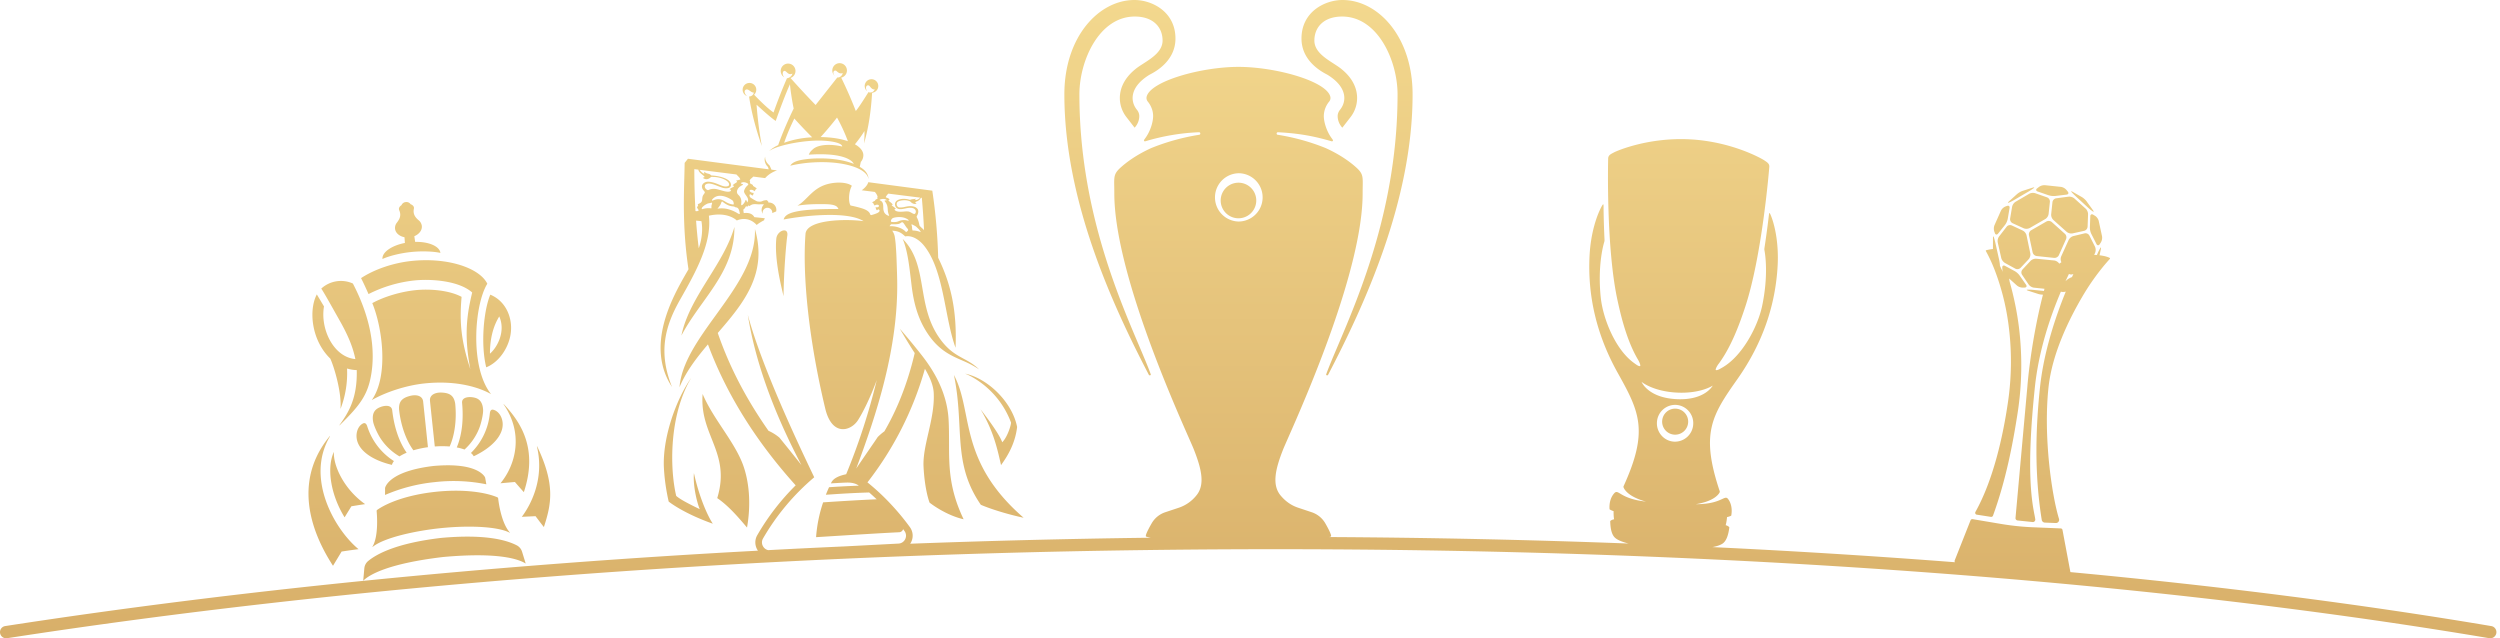 <svg viewBox="0 0 141 36" fill="none" xmlns="http://www.w3.org/2000/svg"><path fill-rule="evenodd" clip-rule="evenodd" d="M69.85 12.311a1.003 1.003 0 100-2.007 1.003 1.003 0 000 2.007zm-9.82-6.989C60.03 2.067 61.98 0 63.983 0c.989 0 2.313.659 2.313 2.176 0 1.269-1.14 1.87-1.426 2.02l-.055.03c-.478.299-.815.657-.91 1.079-.069.306.008.627.213.881a.574.574 0 01.138.354c0 .41-.264.66-.264.66l-.473-.61a1.753 1.753 0 01-.318-1.444c.112-.496.416-.908.838-1.25l.001-.001c.123-.102.28-.203.447-.31.499-.322 1.082-.698 1.082-1.296 0-.756-.53-1.356-1.567-1.356-2.008 0-3.124 2.487-3.124 4.39 0 6.253 2.112 11.224 3.363 14.167.271.639.502 1.181.662 1.621.019.04-.065.104-.114.018-2.03-3.897-4.759-9.792-4.759-15.807zm12.2 22.629c-.49-.588-.327-1.44.153-2.64.04-.099.129-.301.256-.59.98-2.222 4.214-9.55 4.214-13.813 0-.143.002-.268.004-.377.01-.6.014-.751-.395-1.113-.29-.258-.84-.681-1.701-1.07a12.411 12.411 0 00-2.7-.747c-.09-.014-.07-.148.02-.143 1.334.07 2.147.26 3.029.513a.056.056 0 00.06-.086l-.09-.126c-.26-.368-.42-.879-.417-1.226a1.31 1.31 0 01.3-.801.32.32 0 00.07-.268c-.2-.887-3.089-1.692-5.183-1.692s-4.983.805-5.182 1.692a.32.32 0 00.07.268c.19.236.296.519.298.801.003.347-.156.858-.418 1.226l-.089.126c-.03.044.01.1.061.086a12.143 12.143 0 013.03-.513c.09-.005.108.129.019.143a12.419 12.419 0 00-2.7.746c-.861.39-1.411.814-1.702 1.072-.407.36-.405.512-.394 1.111.002.11.004.234.004.378 0 4.262 3.233 11.59 4.214 13.812.127.29.217.492.256.59.48 1.202.643 2.053.153 2.64a2.137 2.137 0 01-.986.686l-.766.255a1.388 1.388 0 00-.768.632s-.411.7-.31.739c.05.018.135.04.258.065l-.399.005c-4.42.06-8.813.171-13.163.334a.816.816 0 00-.02-.938 13.716 13.716 0 00-1.22-1.45 12.759 12.759 0 00-1.172-1.072 18.688 18.688 0 003.242-6.406c.273.463.473.924.496 1.356.04.765-.136 1.536-.304 2.272-.154.672-.3 1.313-.27 1.894.072 1.374.341 2.027.341 2.027s.864.694 1.919.938c-.82-1.716-.821-2.963-.822-4.32-.001-.413-.001-.837-.025-1.287-.084-1.604-.9-2.85-1.48-3.6a37.705 37.705 0 00-1.272-1.541s.406.704.841 1.374c-.512 2.192-1.261 3.642-1.711 4.415-.157.113-.256.206-.346.29l-.03.03c-.072.111-.245.362-.46.674v.001c-.227.33-.501.729-.752 1.102 1.135-3.02 2.382-6.807 2.31-10.625-.005-.25-.016-.672-.033-1.101-.007-.238-.02-.484-.038-.735a5.662 5.662 0 00-.06-.579.83.83 0 00-.15-.374c.343.015.505.107.733.323.329-.069.751.12 1.092.558.694.892.957 2.233 1.212 3.538.152.774.3 1.535.536 2.184.083-2.043-.241-3.571-.98-5.075a30.873 30.873 0 00-.331-3.785l-3.61-.478c-.043.154-.174.312-.37.456l.738.093a.694.694 0 01.157.265.08.08 0 00-.005.084c.005.013.009.022-.002.028a.614.614 0 01-.04.024c-.013.007-.029.015-.052.029-.044.025-.044.065-.044.065s-.157.077-.156.09c0 .014.021.038.058.05.01.057.053.101.07.119h.002l.003.004c.004.005.01.013.014.013.002 0 .003-.003.004-.007l.002-.005a.039.039 0 01.017-.017.228.228 0 01.149-.016c.036.009.055.035.056.062 0 .028-.022.058-.056.07a.199.199 0 01-.104.005l-.025-.003c-.003 0-.006 0-.007.003a.008.008 0 000 .007c.009.014.012.03.015.048.007.035.015.076.07.123.013-.021.066-.08.108-.042.023.02.034.04.034.062 0 .042-.045.084-.119.127a2.25 2.25 0 01-.353.119l.005.003-.015-.006-.046-.026c-.031-.174-.242-.284-.488-.36a6.391 6.391 0 00-.62-.152h-.001c-.133-.215-.108-.787.074-1.112-.265-.207-.875-.231-1.378-.094-.53.145-.84.455-1.132.745-.178.178-.35.349-.559.47.555-.09 1.037-.088 1.448-.086h.056c.661.002.738.142.792.24l.02.033c-2.467-.012-3.003.232-3.093.593 1.209-.235 3.618-.475 4.505.092-.936-.131-3.211-.11-3.274.725-.177 2.336.178 5.939 1.114 9.845.385 1.606 1.462 1.269 1.854.644.27-.43.668-1.208 1.05-2.246a36.08 36.08 0 01-1.724 5.307c-.335.07-.697.198-.83.452l-.032.064c.33-.02.721-.042.897-.046.335-.007.541.072.68.175-.68.024-1.31.062-1.68.087a8.02 8.02 0 00-.18.424l.326-.02a53.6 53.6 0 012.115-.108c.133.116.275.244.424.386-.809.03-2.142.113-3.02.172a7.917 7.917 0 00-.397 1.963l.422-.026c1.506-.094 3.338-.208 4.276-.252a.242.242 0 00.21-.174l.046.061.032.044a.44.44 0 01.042.455.441.441 0 01-.38.254l-3.055.16c-1.438.064-2.87.134-4.296.21a.44.44 0 01-.282-.204.44.44 0 01-.006-.457 13.096 13.096 0 012.886-3.448l-.172-.362c-.67-1.409-2.779-5.833-3.576-8.807.395 2.44 1.306 5.202 3.026 8.478-.35-.44-.862-1.085-1.24-1.545a2.548 2.548 0 00-.603-.38l-.015-.008c-1.266-1.808-2.2-3.6-2.86-5.515 1.44-1.662 2.828-3.327 2.095-5.865.07 1.715-1.07 3.293-2.189 4.84-.984 1.36-1.951 2.699-2.065 4.088.364-.882.963-1.662 1.605-2.42.918 2.465 2.44 5.166 4.948 7.95a13.332 13.332 0 00-2.163 2.806.814.814 0 00.035.879C27.66 31.87 13.258 33.307.294 35.31a.346.346 0 00.105.685c19.054-2.946 41.222-4.665 64.11-4.97 14.127-.19 27.95.161 41.082 1.042 12.685.851 24.395 2.172 34.803 3.927a.346.346 0 10.115-.683c-7.31-1.233-15.26-2.252-23.738-3.044l-.446-2.377a.105.105 0 00-.094-.087l-1.571-.065a14.49 14.49 0 01-1.813-.19l-1.597-.269a.108.108 0 00-.111.067l-.893 2.259a.104.104 0 00.015.105 469.218 469.218 0 00-13.68-.853c.247-.047.453-.114.582-.206.216-.154.322-.507.372-.907 0 0-.041-.078-.207-.125 0 0 .053-.167.076-.454 0 0 .116-.023.236-.08 0 0 .13-.53-.173-.937-.089-.117-.164-.082-.334-.004-.231.107-.637.294-1.49.293.971-.158 1.267-.518 1.341-.66.02-.04.008-.073.008-.073-1.091-3.26-.451-4.268.995-6.319 1.446-2.05 2.157-4.21 2.273-6.424.067-1.288-.177-2.328-.4-2.848-.07-.157-.08-.099-.092-.005l-.004.037c-.022.188-.108.93-.25 1.851a.372.372 0 00.002.127c.054.276.222 1.461-.132 3.135-.242 1.145-1.096 2.784-2.198 3.444 0 0-.105.063-.209.119-.133.069-.19.062-.207.044-.018-.018.01-.1.064-.198a1.24 1.24 0 01.102-.154l.039-.052c.664-.922 1.118-2.131 1.432-3.082.962-2.853 1.363-7.739 1.38-7.952l.001-.005c.017-.179-.103-.26-.256-.36l-.033-.023c-.168-.112-1.85-1.057-4.185-1.18-2.337-.122-4.108.642-4.286.736l-.036.019c-.162.085-.29.152-.292.332v.004c-.005.202-.118 5.112.542 8.054.213.978.538 2.228 1.102 3.214l.034.057c.028.048.052.087.084.163.045.102.063.187.044.203-.02.017-.077.018-.202-.065a6.072 6.072 0 01-.195-.14c-1.027-.772-1.705-2.491-1.826-3.655-.177-1.701.114-2.862.196-3.131a.367.367 0 00.016-.126 50.137 50.137 0 01-.055-1.867v-.038c-.002-.094-.007-.153-.092-.004-.277.494-.629 1.502-.696 2.79-.116 2.214.365 4.437 1.589 6.627 1.224 2.19 1.755 3.26.33 6.387 0 0-.017.033 0 .075.058.149.314.537 1.263.796-.847-.089-1.232-.317-1.45-.447-.161-.096-.232-.138-.333-.031-.344.373-.27.914-.27.914.114.07.227.104.227.104-.008.288.027.459.027.459-.17.03-.218.103-.218.103.008.403.076.765.275.941.15.134.428.239.76.322a522.048 522.048 0 00-16.889-.365.93.93 0 00.097-.029c.1-.038-.31-.74-.31-.74a1.387 1.387 0 00-.768-.63l-.766-.256c-.4-.133-.72-.367-.986-.685zM69.85 9.77a1.362 1.362 0 110 2.724 1.362 1.362 0 010-2.723zm4.98-5.574c-.285-.15-1.426-.751-1.426-2.021C73.404.659 74.728 0 75.717 0c2.002 0 3.953 2.067 3.953 5.323 0 6.014-2.73 11.909-4.76 15.806-.048.086-.132.022-.113-.018.16-.44.39-.982.662-1.62 1.25-2.944 3.363-7.915 3.363-14.168 0-1.903-1.116-4.39-3.124-4.39-1.037 0-1.567.6-1.567 1.356 0 .598.583.974 1.082 1.295.166.108.324.21.447.31l.001.002c.422.342.726.754.838 1.25a1.753 1.753 0 01-.318 1.445l-.473.61s-.264-.251-.264-.66c0-.12.05-.246.137-.354.206-.255.283-.576.214-.882-.096-.422-.433-.78-.91-1.078a1.099 1.099 0 00-.055-.03zM27.334 26.883c-.131-.195-.696-.8-2.895-.601-2.193.263-2.62.972-2.707 1.19a.235.235 0 00-.014.112l-.002.332a9.45 9.45 0 012.817-.726 9.31 9.31 0 012.897.125l-.058-.325a.235.235 0 00-.038-.107zm-3.92-13.24c.744-.02 1.38.239 1.425.621-.42-.094-1.092-.11-1.657-.05-.588.061-1.22.214-1.61.394-.036-.384.53-.765 1.264-.905l-.023-.323c-.288-.055-.507-.24-.533-.48a.485.485 0 01.115-.356c.156-.206.244-.408.12-.688a.177.177 0 01-.014-.054c-.01-.087.048-.171.144-.231a.284.284 0 01.241-.174.284.284 0 01.272.12c.107.039.18.11.19.196a.177.177 0 01-.004.056c-.062.3.066.479.26.647a.485.485 0 01.187.326c.026.24-.151.467-.423.58l.046.32zm-.883 12.097a3.21 3.21 0 01-1.061-1.003c-.18-.27-.394-.748-.428-.968-.086-.549.175-.724.437-.82.217-.079.604-.13.642.193.094.82.33 1.693.814 2.39a2.728 2.728 0 00-.404.208zm.59-3.41c.369-.096.695-.007.742.296.01.065.273 2.596.273 2.596a5.4 5.4 0 00-.82.175c-.398-.541-.706-1.367-.809-2.297-.022-.438.148-.648.614-.77zm-1.016 3.889zm0 0a.573.573 0 01.114-.214 3.618 3.618 0 01-1.508-1.965c-.025-.083-.095-.23-.241-.156-.261.134-.392.472-.357.81.074.701.867 1.26 1.992 1.525zm5.142-3.102c.012.222-.098.733-.218 1.035a3.21 3.21 0 01-.83 1.202 2.728 2.728 0 00-.437-.118c.327-.784.377-1.686.3-2.508-.032-.324.358-.354.587-.322.276.039.567.156.598.711zm-2.998-.532c-.017-.306.284-.461.665-.444.48.023.691.193.76.626.093.93-.037 1.803-.314 2.415a5.345 5.345 0 00-.838 0s-.269-2.531-.273-2.597zm3.379.728c.006-.086.044-.245.202-.202.283.077.482.38.517.717.074.702-.586 1.413-1.63 1.906a.572.572 0 00-.157-.185 3.619 3.619 0 001.067-2.236zm.069-1.084c-.571-.327-1.85-.803-3.757-.603-1.057.111-2.212.502-2.972.94.964-1.37.6-4.09.029-5.47.661-.363 1.596-.643 2.427-.73.831-.088 1.931.008 2.61.377-.127 1.441-.03 2.469.495 4.083-.399-2.04-.148-3.267.102-4.329-.73-.658-2.294-.78-3.266-.679a7.48 7.48 0 00-2.58.768c-.169-.386-.34-.744-.422-.9.742-.489 1.814-.866 2.896-.973 2.004-.197 3.784.397 4.226 1.289-.73 1.173-1.004 4.717.212 6.227zm-6.694 8.613c.354-.587.262-1.778.239-2.016a.073.073 0 01.03-.067c.543-.385 1.673-.85 3.315-1.023 1.624-.171 2.856.049 3.468.314a.07.07 0 01.041.057c.026.23.177 1.394.662 1.929.005.005 0 .012-.007.01-.676-.354-2.311-.425-3.947-.253-1.307.138-3.133.514-3.792 1.057-.006.004-.013-.002-.009-.008zm8.142-.085a.606.606 0 01.3.362l.202.656c.002.003-.002.007-.005.005-.386-.241-1.519-.65-4.661-.364-3.149.376-4.167 1.015-4.489 1.33-.002.002-.006 0-.006-.004l.062-.685a.607.607 0 01.216-.415c.545-.447 1.693-1.015 4.104-1.303 2.409-.22 3.65.095 4.277.418zm-1.721-10.04c.694-.278 1.23-1.043 1.367-1.822.16-.902-.23-1.903-1.138-2.275-.368.87-.553 2.779-.23 4.097zm.734-2.87c-.27.437-.525 1.103-.525 2.1.442-.38.89-1.286.525-2.1zm-8.726 11.325c-.75-1.213-1.03-2.72-.61-3.666h.001c.002-.005.01-.003.01.002-.043.697.517 2.042 1.752 2.92l-.001.007c-.17.022-.762.119-.764.119 0 0-.181.29-.38.618h-.008zm-.835-4.572c.007-.008.019 0 .014.01-1.405 2.365.276 5.27 1.611 6.364-.542.067-.955.134-.955.134l-.486.803c-.744-1.155-2.596-4.378-.184-7.311zm11.686.587c-.003-.01.012-.015.016-.005 1.037 2.175.79 3.264.376 4.545-.169-.21-.47-.614-.47-.614s-.769.035-.776.038c.429-.566 1.308-2.062.854-3.964zm-11.392-7.58l.228.404c.498.873.776 1.529.924 2.242-1.237-.11-1.99-1.706-1.77-2.97l-.161-.27-.002-.003v-.002c-.09-.148-.183-.305-.241-.403-.469.887-.308 2.586.758 3.62h.001c.232.505.647 1.933.576 2.818 0 .005.006.006.008.002a5.584 5.584 0 00.361-2.26c.213.059.372.084.547.088.043 1.63-.496 2.436-.976 3.106-.005.007.005.015.01.009 1.159-1.143 1.61-1.716 1.799-2.971.33-2.204-.632-4.218-1.051-5.027a1.642 1.642 0 00-1.782.286c.14.205.504.854.771 1.33zm9.511 5.197c-.004-.007.004-.015.01-.009 1.012 1.071 1.93 2.556 1.133 4.963-.307-.34-.503-.573-.503-.573s-.662.056-.816.074c.87-1.053 1.317-2.808.176-4.455zm66.81 1.016a.734.734 0 11-1.466-.077.734.734 0 011.466.077zm-.666-1.308c1.613.085 2.053-.765 2.053-.765s-.685.466-2.034.395c-1.349-.07-1.982-.606-1.982-.606s.35.892 1.963.976zm.952 1.414a1.031 1.031 0 00-.97-1.09 1.031 1.031 0 00-1.077.983c-.03.572.404 1.06.969 1.09a1.033 1.033 0 001.078-.983zM44.19 16.708c.019-1.398.142-2.913.215-3.422.073-.51-.577-.289-.621.172-.1 1.06.2 2.356.344 2.975.028.119.05.213.062.275zm-5.594-6.711c-.036 1.293-.085 3.074.235 5.188l-.122.213c-.754 1.317-2.34 4.088-.807 6.428-.798-1.984-.387-3.445.46-4.935.912-1.605 1.793-3.201 1.619-4.726 1.084-.245 1.576.272 1.576.272s.595-.31 1.114.243l.002.01c.166-.138.39-.252.423-.268a.266.266 0 01.044-.113l-.595-.062c-.12-.218-.351-.259-.598-.228a3.358 3.358 0 01-.025-.2.309.309 0 00.116-.13c.018-.031.031-.056.05-.061.019-.005.027.017.034.04.001.004.007.005.021-.007a.209.209 0 00.043-.05l.005-.007a.049.049 0 01.024-.02c.01-.004.015.004.015.014v.007c0 .012 0 .023.015.02.014-.003.039-.018.069-.035.042-.024.092-.053.13-.062.087-.02.16-.015.24-.01.065.005.135.01.22.002a.71.71 0 01.129.005l.06.005a.413.413 0 00-.073.53.273.273 0 11.536-.042l.062-.027c.05-.022.112-.048.158-.065a.413.413 0 00-.432-.502h-.007c.002-.028-.002-.052-.022-.068l-.025-.027a.106.106 0 00-.05-.039c-.02-.006-.039-.001-.061.004a.331.331 0 01-.055.008c-.036.002-.074.018-.117.036l-.046.018c-.07.027-.152.019-.26.003a3.492 3.492 0 01-.335-.191l-.019-.012a.175.175 0 01-.073-.117c-.006-.037.003-.064.019-.073.029-.016.057.005.09.03.017.013.035.027.056.037.049-.052.053-.078.058-.105.002-.013.004-.027.012-.044.002-.006-.004-.006-.018-.006-.029 0-.089 0-.163-.053-.046-.031-.06-.07-.042-.094.016-.022.054-.03.102-.026.065.006.107.028.13.053.01.01.01.018.01.024l.001.003.001.006h.003v-.001c.056-.044.07-.062.078-.103.036-.015.076-.05.059-.066-.04-.039-.2-.135-.2-.135s.01-.026-.02-.057c-.013-.013-.038-.026-.064-.04-.038-.02-.08-.041-.095-.07.016-.03.024-.089-.01-.127.007-.055.063-.104.12-.153a.795.795 0 00.083-.08l.42.054.248.032a1.52 1.52 0 01.4-.315c.148-.08.272-.12.272-.12l-.315-.042a3.139 3.139 0 00-.107-.238c-.14-.122-.263-.287-.245-.497a.503.503 0 00-.03.198.593.593 0 00.187.384l.04.134-4.554-.596-.078.098-.001.001-.107.134c-.003.243-.01.514-.018.81zm.663 2.446l.301.03c.081.423.04.993-.151 1.529a31.407 31.407 0 01-.15-1.559zm.772-.99a.85.85 0 00.108-.023c.022-.007.026.013.02.049a.794.794 0 01-.017.065.266.266 0 00-.017.113.457.457 0 01-.004.095 1.178 1.178 0 00-.526.048c-.032-.032-.022-.083.068-.162a.831.831 0 01.172-.12l.024-.013c.052-.03.112-.04.172-.051zm1.352.049c0 .013-.009.036-.039.033a1.028 1.028 0 01-.437-.164c-.189-.11-.359-.208-.693-.066l-.003.001c-.012.006-.04.019-.054-.002-.01-.017.003-.04.01-.049.406-.503 1.146.038 1.169.071a.33.33 0 01.047.176zm.117.194c.163.005.194.167.23.362l-.03.008-.017.005a1.156 1.156 0 01-.11-.059 1.898 1.898 0 00-.5-.212 1.406 1.406 0 00-.61-.028 1.61 1.61 0 00.177-.243.388.388 0 00.023-.055.418.418 0 01.036-.085c.015-.023.032-.028.052-.014a1.4 1.4 0 00.353.215.924.924 0 00.227.05.562.562 0 01.07.01c.008.001.025.01.043.02a.194.194 0 00.056.026zm.344-1.327c-.023-.008-.047-.015-.053-.03-.015-.032.083-.069.178-.062a.48.48 0 01.183.06c.085.046.055.076-.005.136a.599.599 0 00-.178.284c-.022.082.038.167.102.257.089.125.184.258.07.404a.645.645 0 01-.013-.04c-.015-.049-.03-.095-.078-.1-.022.13-.177.296-.211.296-.041.001-.038-.039-.032-.103.01-.112.028-.3-.167-.484-.173-.163-.013-.393.102-.47a.862.862 0 01.114-.068c.033-.017.047-.025.046-.041 0-.021-.03-.03-.058-.04zm-2.136-.578c-.038.003-.19-.106-.245-.213l2.07.262.061.063c.074.075.167.168.154.227a.743.743 0 00-.115.029c-.04.011-.073.022-.1.02-.007 0-.017.012.001.027l.008.007c.013.01.023.018.027.028.003.01 0 .025-.01.032a.815.815 0 01-.077.053.82.82 0 00-.14.103c-.011.01-.016.017-.015.022 0 .005.007.007.012.009h.003c.056.02.058.041.05.055-.007.012-.048.034-.094.06-.066.035-.142.076-.147.104-.001.005.005.006.015.007a.072.072 0 01.043.016.05.05 0 01.016.036c0 .018-.01.037-.033.049-.123.061-.32.005-.533-.055-.09-.025-.181-.052-.272-.07a.741.741 0 00-.45.064c-.028.001-.193-.066-.185-.224.006-.122.159-.162.288-.146.146.018.306.08.461.142.091.035.18.07.264.096.157.046.511.062.457-.225-.049-.26-.537-.445-1.109-.473-.055-.072-.123-.088-.19-.105-.062-.015-.123-.03-.173-.088-.018-.021-.03-.002-.031.009a.08.08 0 00.003.027c.002.01.004.02.004.028 0 .01-.006.023-.018.024zm-.395 2.123l-.088-.009a42.745 42.745 0 01-.065-2.365l.226.028c.021.108.1.18.17.239l.066.055c.059.048.11.091.11.104-.001.04-.034.046-.063.05-.007 0-.015.002-.02.003-.018.005-.003.021.016.032l.008.004c.072.04.228.126.432-.077.57-.018.895.209.963.296.074.096.08.197-.026.228-.157.046-.31-.017-.494-.093-.162-.066-.348-.143-.579-.16-.212-.017-.41.13-.377.308.017.098.06.148.097.19.032.036.06.067.062.119a.72.72 0 01-.062.099.337.337 0 00-.07.15c-.006.03-.009.062-.012.093-.007.079-.014.152-.066.205a.387.387 0 01-.127.078c-.032.014-.058.025-.065.041.05.03.01.088-.024.138l-.003.003c-.02.029.002.059.03.097.02.028.044.061.058.102l-.097.042zm.663 3.751c.579-.93 1.157-1.859 1.445-2.864.013 1.76-.88 3.005-1.794 4.28-.424.592-.852 1.189-1.197 1.846.24-1.162.893-2.212 1.546-3.262zm11.067-2.96c.04.06.082.127.13.177.079.083.041.128-.018.175a.19.19 0 00-.049.038c-.218-.25-.568-.322-.788-.336a1.567 1.567 0 00-.144-.002.326.326 0 01.088-.11h.093c.091.003.218.005.31-.014a.337.337 0 00.146-.067c.032-.022.056-.038.085-.03.045.012.093.085.147.168zm-.65-.418c.205-.062.472-.059.649.008.158.06.216.125.21.14-.009.021-.051.01-.063.007h-.003a.735.735 0 00-.51.037l-.03.01-.034.013c-.088.031-.322.028-.349.004-.046-.041.015-.185.13-.22zm1.39.604a.87.87 0 01.118.138.127.127 0 01.023.064 1.157 1.157 0 00-.398-.092L51.501 13a.558.558 0 01-.038-.003c.002-.005-.001-.018-.006-.038a.476.476 0 01-.018-.138.327.327 0 00-.02-.1l-.01-.035c-.004-.02.01-.045.037-.027.016.01.046.025.079.041.042.021.09.045.118.064.03.02.073.062.109.097l.03.03zm-.081-1.529a.379.379 0 00.234-.21l.055.007c.057.629.1 1.257.125 1.835a.26.26 0 00-.038-.058l-.03-.027a2.945 2.945 0 01-.175-.166c-.01-.01-.017-.046-.03-.098a1.416 1.416 0 00-.14-.4c-.01-.027.005-.057.026-.097a.455.455 0 00.062-.214c.001-.099-.033-.165-.13-.23-.091-.062-.242-.087-.396-.074-.09.008-.163.024-.233.039a.972.972 0 01-.314.031c-.08-.007-.14-.098-.143-.168-.006-.116.044-.18.243-.22.323-.061.52.05.52.05s.158.2.363.124c-.08-.043-.1-.054-.044-.103a.178.178 0 01.045-.02zm-1.537-.096c-.002-.058-.088-.097-.192-.13v-.001c-.042-.017.044-.128.127-.215l1.796.226a.348.348 0 01-.262.137c-.022 0-.021-.011-.014-.025l.01-.012c.01-.014.022-.03.016-.047-.015.018-.06.023-.117.029a.612.612 0 00-.204.044.062.062 0 01-.018-.005c-.073-.021-.303-.088-.554-.026-.132.033-.288.118-.273.302a.26.26 0 00.206.243c.106.027.235 0 .366-.027.075-.016.151-.032.224-.038.246-.018.35.077.371.172.02.087-.029.173-.075.174-.048.001-.1-.029-.158-.062-.057-.032-.12-.068-.187-.077a1.202 1.202 0 00-.237.004c-.196.014-.427.03-.524-.086-.014-.016-.014-.038-.002-.05.012-.012.023-.01.034-.008.008 0 .016.002.024-.003.008-.006-.033-.05-.078-.086a1.66 1.66 0 00-.092-.07l-.036-.026c-.012-.008-.036-.03-.01-.047a.09.09 0 01.045-.011c.003 0 .006-.004.004-.008a.698.698 0 00-.158-.147c-.05-.039-.082-.074-.085-.088-.001-.01.004-.017.012-.02.007-.004.014-.005.022-.007.01-.002.02-.004.02-.01zm-.348.42c-.005-.152-.01-.299-.16-.371-.024-.012-.088-.042.007-.071.193-.06.324.003.355.051-.082.006-.115.012-.135.036.161.184.173.328.185.477a.884.884 0 00.076.336c.005.01.01.033-.02.026a.397.397 0 01-.258-.2.664.664 0 01-.05-.284zm.502 1.326l-.002-.002.002.002zm1.702 3.233c.164.953.335 1.95.998 2.869.47.652.904.887 1.33 1.118.29.158.578.314.87.6a5.31 5.31 0 00-.845-.456l-.105-.046c-.698-.304-1.415-.617-2.08-1.724-.598-.997-.724-2.068-.795-2.67l-.02-.167a29.072 29.072 0 01-.028-.226c-.07-.584-.176-1.474-.435-2.068.765.766.933 1.742 1.11 2.77zm2.09 7.74c-.045-.865-.093-1.791-.31-2.837.356.667.506 1.404.668 2.205.342 1.69.74 3.663 3.264 5.848-.9-.193-1.824-.48-2.413-.73-1.055-1.535-1.127-2.91-1.209-4.485zm-.31-2.837l-.002-.003.002.003zm-14.664 5.534zm0 0zm1.006-1.924c-.297-.75-.598-1.513-.514-2.538.279.67.706 1.316 1.128 1.955.464.702.922 1.395 1.17 2.1.284.803.461 2.024.205 3.478l-.05-.06c-.448-.525-1-1.173-1.63-1.6.44-1.44.069-2.379-.309-3.335zm16.383.185c.316-.316.52-1.049.493-1.118-.638-1.7-1.981-2.508-2.59-2.753 1.274.265 2.66 1.6 2.936 3.008-.117 1.036-.644 1.781-.884 2.12l-.023.033-.024-.107c-.195-.859-.423-1.858-1.131-3.04 0 0 1.028 1.302 1.223 1.857zM42.249 4.679a.383.383 0 00-.102.746c-.12-.071-.203-.275-.11-.348.089-.072.174-.011.264.052.068.048.138.098.213.091-.001.093-.102.218-.267.224.12.791.344 1.728.72 2.791a21.508 21.508 0 01-.296-2.328l.13.118h.002c.27.246.614.56.946.797.254-.711.574-1.569.805-2.07.02.28.123.968.21 1.367-.28.586-.59 1.264-.876 2.067a1.88 1.88 0 00-.519.341c.434-.316 1.631-.546 2.49-.59.851-.043 1.643.1 1.64.327-.616-.148-1.333-.13-1.645.148-.133.119-.175.166-.238.312 1.429-.103 2.327.127 2.541.52-.9-.363-2.084-.338-2.639-.272-.4.048-.808.126-.946.375.402-.098.86-.165 1.349-.19 1.619-.086 2.99.318 3.064.957-.003-.191-.081-.47-.496-.703l.06-.276a.582.582 0 00.144-.4c-.012-.228-.185-.432-.476-.597 0 0 .333-.396.536-.75.008.15.01.35-.024.705.296-.999.393-1.986.436-2.547l.023-.314a.383.383 0 10-.286-.091c-.105-.176-.05-.288.01-.319.047-.023.098-.01.142.045l.007.008c.07.088.151.188.273.166a.264.264 0 01-.278.174.204.204 0 01-.074-.021l-.018.03c-.134.213-.544.867-.697 1.034a24.636 24.636 0 00-.823-1.879.413.413 0 10-.36-.091c-.1-.107-.095-.214-.059-.265.044-.061.12-.05.162-.01.094.088.204.167.337.105.012.072-.098.236-.245.252a.188.188 0 01-.045 0l-.009-.001L46 5.922a48.81 48.81 0 01-1.416-1.524.417.417 0 10-.348-.036c-.154-.172-.086-.373.016-.364.042.004.08.04.122.078.076.07.165.153.315.073.005.075-.114.24-.305.266a29.05 29.05 0 00-.756 1.929c-.369-.254-.87-.765-1.097-1.003a.382.382 0 00-.281-.662zm5.573 3.285c-.411-.142-.942-.227-1.539-.233.412-.445.89-1.048.925-1.103a9.98 9.98 0 01.614 1.336zm-3.596.088c.19-.56.396-.995.574-1.368.196.224.604.66 1.006 1.06a5.458 5.458 0 00-1.58.308zm-4.758 20.666c-.512-.247-1.095-.538-1.33-.75-.363-1.526-.416-4.541.85-6.66-.877 1.249-1.63 3.413-1.544 5.079.032.6.117 1.235.27 1.902 0 0 .784.643 2.49 1.249-.248-.366-.744-1.393-1.067-2.856-.062.774.2 1.744.33 2.036zm76.995-15.528h.001a.272.272 0 01.062.296l-.407.909a.274.274 0 01-.262.15l-.99-.104a.276.276 0 01-.225-.202l-.209-.974a.272.272 0 01.122-.276l.865-.497a.275.275 0 01.301.032l.742.666zm-3.101 2.764c.196.698.391 1.565.513 2.558a17.582 17.582 0 01-.077 4.753c-.278 1.804-.674 3.846-1.393 5.819a.108.108 0 01-.112.068l-.798-.124a.105.105 0 01-.08-.157c1.013-1.812 1.555-4.28 1.829-6.153a15.81 15.81 0 00.017-4.545 13.466 13.466 0 00-.765-2.955 8.653 8.653 0 00-.493-1.059c-.011-.017 0-.04.02-.046a2.457 2.457 0 01.365-.067l.014-.002v-.034l.001-.582c0-.104.022-.125.048-.05.026.075.066.219.087.319l.21.942c.022.1.044.243.047.316v.02l-.001.01.072.16.057.11.067.12a.47.47 0 01-.058-.19l-.005-.093c-.005-.102.065-.147.155-.097l.548.295a.912.912 0 01.271.241l.369.528h-.001c.06.085.023.156-.078.16l-.111.003a.536.536 0 01-.326-.12l-.435-.391a.697.697 0 00.011.101c.001.005.003.012.003.023.019.094.029.12.029.12zm5.193-2.629h-.001a.517.517 0 01-.061.34l-.067.106c-.056.086-.139.083-.186-.009l-.293-.577a.845.845 0 01-.078-.352l.024-.635c.004-.102.079-.142.166-.088l.108.066c.088.054.178.18.2.28l.188.87zm-5.36-1.711h.001c.096-.036.16.016.143.119l-.104.616a.86.86 0 01-.147.33l-.398.498c-.064.08-.145.067-.179-.03l-.035-.097a.543.543 0 01.012-.347l.364-.818a.506.506 0 01.251-.237l.092-.034zm3.345-.91l.084.104c.064.08.034.155-.069.168l-.644.077a.992.992 0 01-.363-.038l-.625-.215c-.097-.033-.111-.113-.029-.175l.109-.085a.535.535 0 01.333-.095l.901.095a.51.51 0 01.303.165zm-1.755.193l.673.236a.25.25 0 01.156.248l-.073.69a.412.412 0 01-.181.28l-.886.51a.41.41 0 01-.332.016l-.631-.288a.255.255 0 01-.14-.261l.111-.665a.46.46 0 01.191-.28l.774-.453a.458.458 0 01.338-.033zm2.85.875c.077.069.136.21.131.312l-.026.706h-.001a.255.255 0 01-.189.228l-.662.146a.41.41 0 01-.323-.084l-.76-.679a.412.412 0 01-.119-.31l.073-.695a.252.252 0 01.205-.211l.708-.094a.462.462 0 01.324.102l.639.579zm-3.34 1.495l.214 1.03c.021.1-.02.244-.089.32l-.461.49a.254.254 0 01-.292.047l-.591-.325a.48.48 0 01-.204-.271l-.2-.886a.452.452 0 01.073-.33l.434-.56a.247.247 0 01.283-.068l.625.291a.427.427 0 01.208.262zm1.238 8.603c.206-1.958 1.183-3.895 1.906-5.132.695-1.193 1.413-1.979 1.557-2.137l.002-.002c.013-.015.008-.04-.007-.05-.067-.04-.235-.109-.577-.151l.073-.339c.021-.1.007-.132-.03-.07a3.058 3.058 0 00-.143.283l-.05.11a1.691 1.691 0 00-.151-.004l.055-.127a.448.448 0 00-.01-.338l-.318-.63a.247.247 0 00-.265-.122l-.641.154a.439.439 0 00-.26.214l-.425.937a.407.407 0 00.015.326c-.04.025-.08.052-.121.08a.421.421 0 00-.279-.18l-1.024-.101a.428.428 0 00-.313.118l-.461.494a.246.246 0 00-.022.292l.375.555a.456.456 0 00.291.174l.599.063-.032.122-.596-.059a2.758 2.758 0 00-.324-.012c-.075.003-.057.03.04.061l.562.181c.068.022.173.038.263.04-.701 2.758-.876 5.154-.876 5.154l-.671 7.431a.134.134 0 00.121.15l.845.088c.087.01.16-.068.149-.157-.01-.067-.025-.144-.042-.233-.149-.772-.479-2.48.018-7.202.217-2.095.886-4.036 1.467-5.4l.028.006c.07.018.168.013.249-.01-.573 1.407-1.243 3.395-1.455 5.408-.23 2.185-.335 4.758.099 7.464a.184.184 0 00.165.155l.614.024a.183.183 0 00.194-.238c-.406-1.324-.886-4.612-.594-7.39zm1.341-6.396l.064-.018-.078.172a.954.954 0 00-.308.178l-.059.056.196-.414a.253.253 0 00.185.027zm-2.798-4.709l.558-.18c.098-.031.126-.018.062.03a3.852 3.852 0 01-.275.18l-.838.492a2.32 2.32 0 01-.284.142c-.069.027-.062-.01.014-.078l.446-.403a1.01 1.01 0 01.317-.183zm3.608.591l.353.49c.059.084.059.12-.002.08a2.38 2.38 0 01-.25-.198l-.712-.655a3.615 3.615 0 01-.233-.235c-.052-.06-.021-.066.067-.015l.506.29c.09.05.212.16.271.243z" fill="url(#paint0_linear_126_2095)"/><defs><linearGradient id="paint0_linear_126_2095" x1="70.5" y1="0" x2="70.481" y2="36" gradientUnits="userSpaceOnUse"><stop stop-color="#F3D88E"/><stop offset="1" stop-color="#D8AF69"/></linearGradient></defs></svg>
